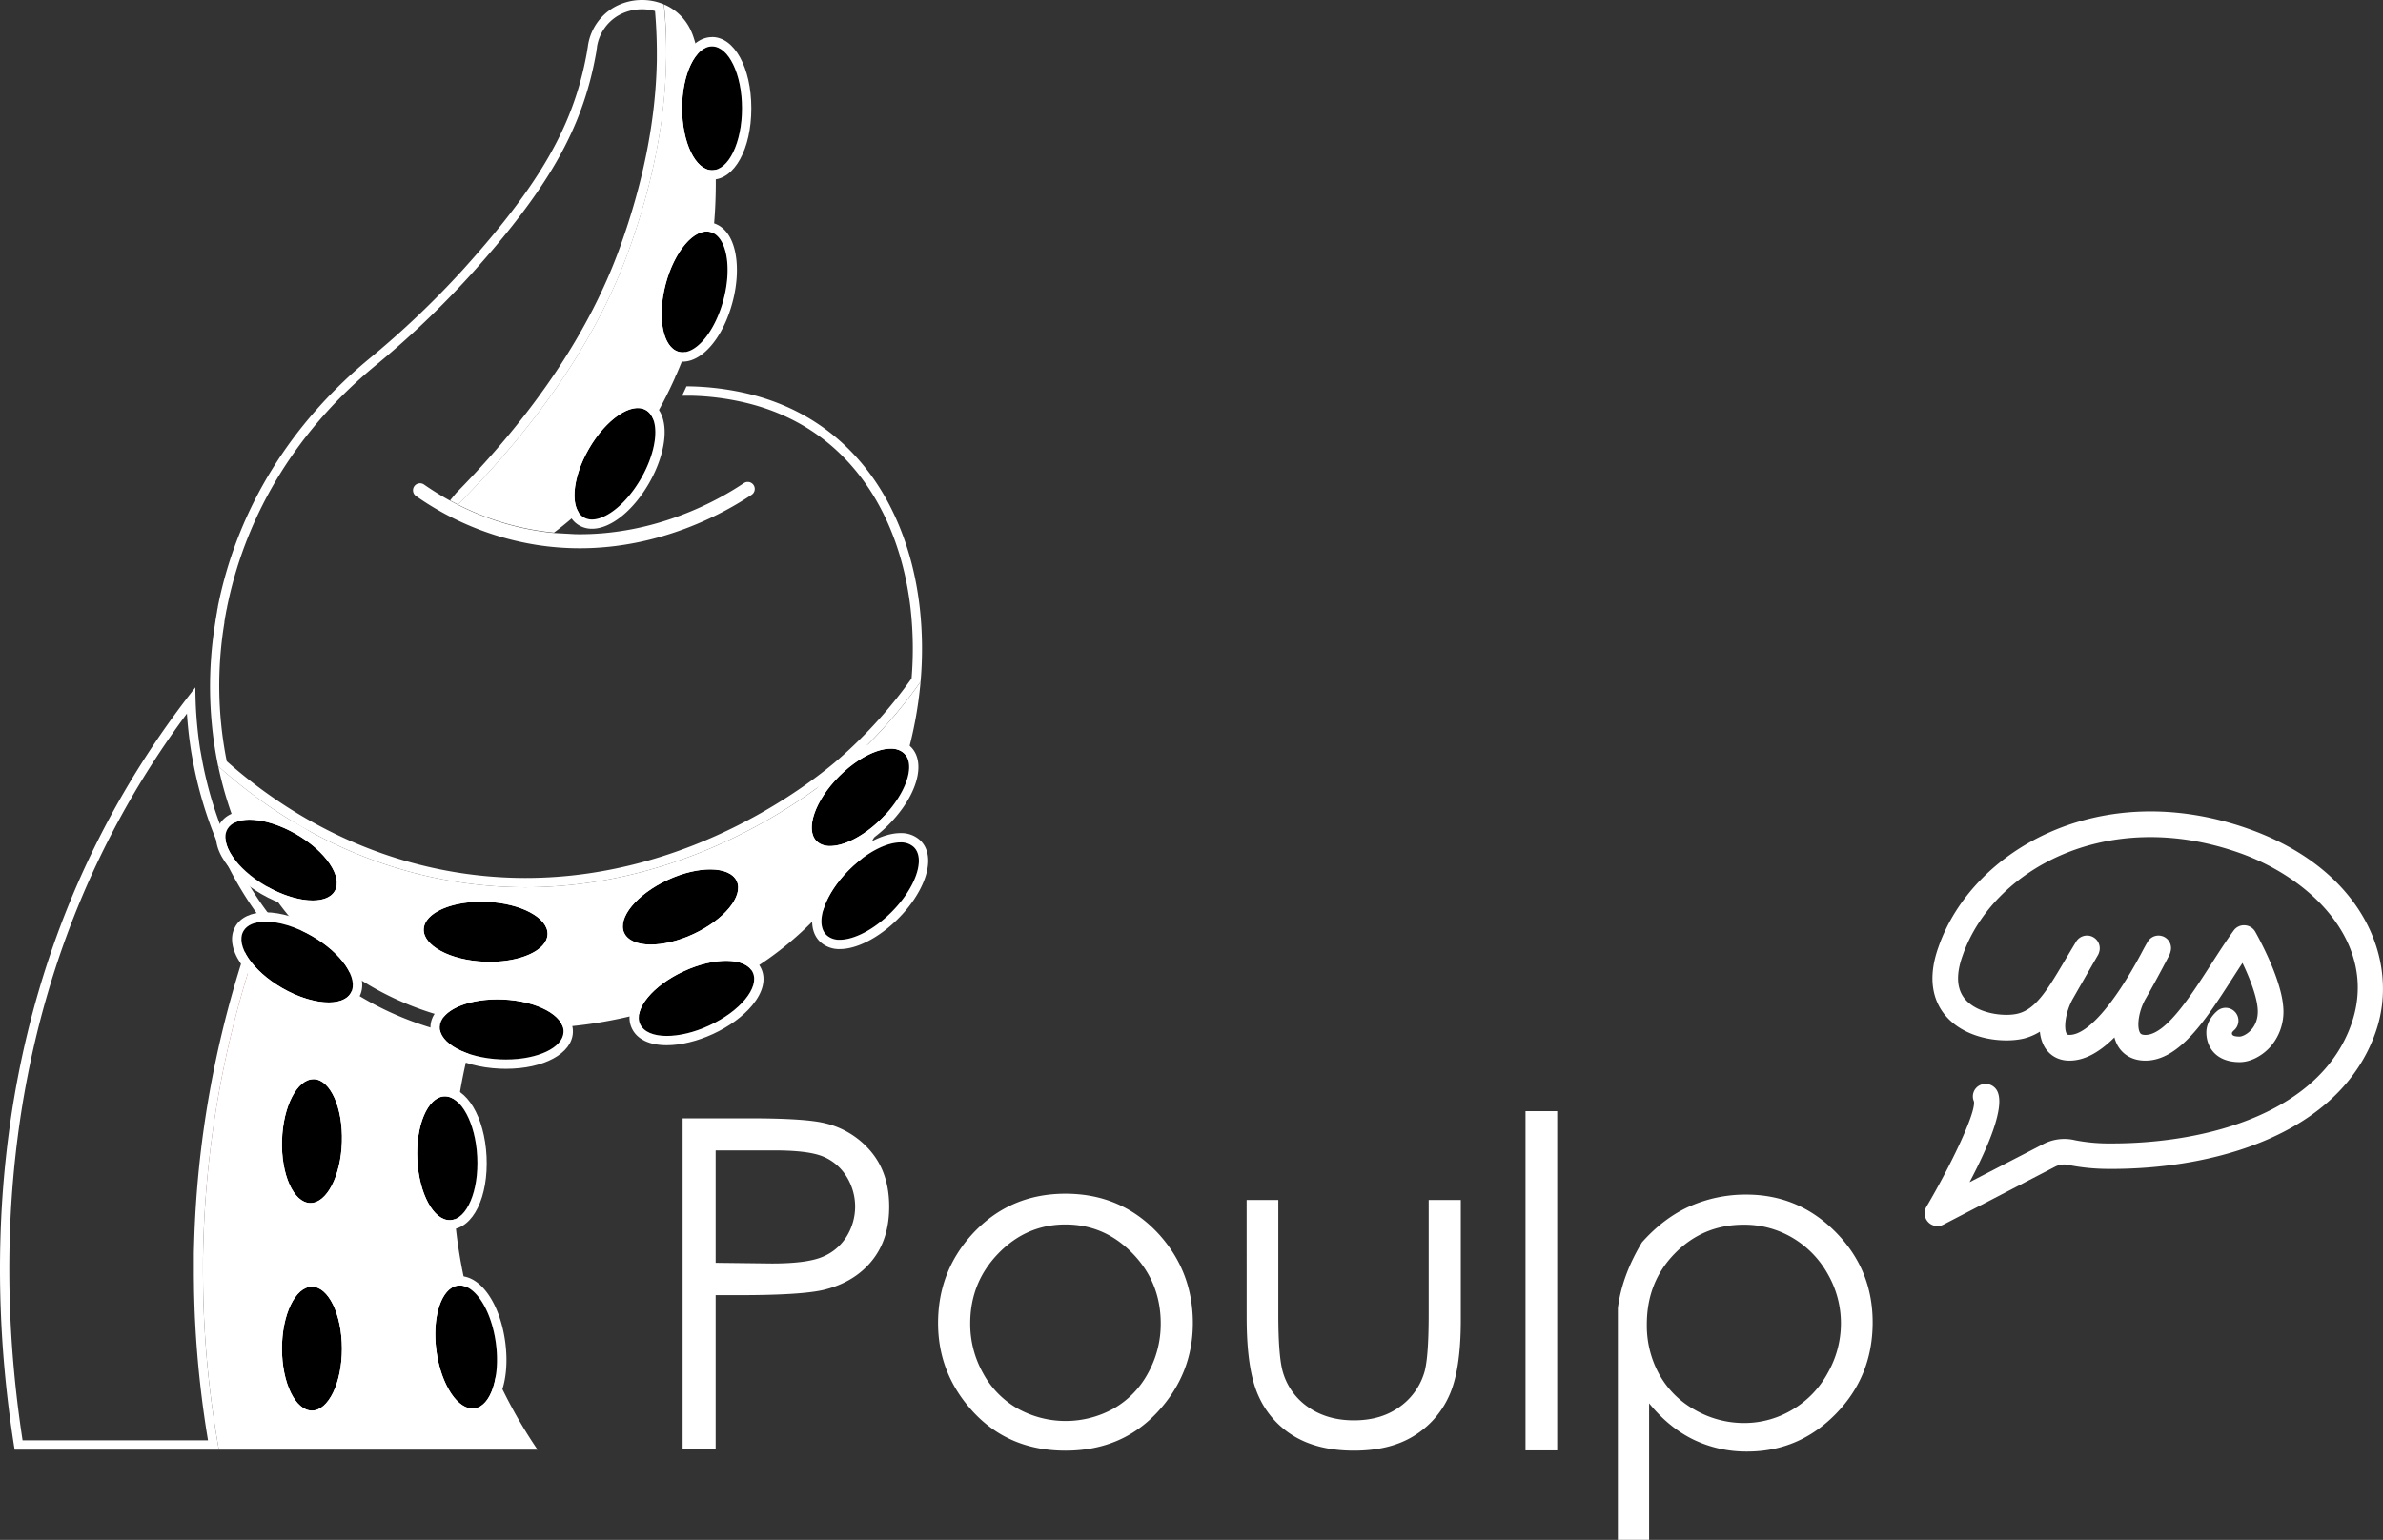 <svg id="Calque_1" data-name="Calque 1" xmlns="http://www.w3.org/2000/svg" viewBox="0 0 1366 882.91"><rect x="0" y="0" width="1366" height="882.91" fill="#333333" stroke="none"/><defs><style>.cls-1{fill:#fff;}.cls-2{fill:#ffad9e;}.cls-3{fill:#c00;}</style></defs><path class="cls-1" d="M391.3,642.6H429q32.63,0,43.87,2.81a48.86,48.86,0,0,1,26.6,16.5q10.23,12.4,10.23,31.33t-10,31.14Q489.65,736.73,472,741,459.07,744,423.78,744H410.23v88.25H391.3ZM410.23,661v64.45l32.22.39q19.32,0,28.33-3.52A29.14,29.14,0,0,0,485,710.83a32.54,32.54,0,0,0,0-35.23,28.51,28.51,0,0,0-13.62-11.26Q462.92,661,443.73,661Z" transform="translate(0 -1.4)"/><path class="cls-1" d="M610.75,685.83q32.36,0,53.72,23.4,19.31,21.48,19.31,50.77t-20.46,51.22q-20.48,21.93-52.57,21.93t-52.62-21.93q-20.4-21.93-20.4-51.22T557,709.36Q578.4,685.83,610.75,685.83Zm0,17.64q-22.38,0-38.49,16.63t-16.11,40.16a57.67,57.67,0,0,0,7.35,28.45,51.57,51.57,0,0,0,19.89,20.34,56.72,56.72,0,0,0,54.92,0,51.27,51.27,0,0,0,19.76-20.34,58,58,0,0,0,7.29-28.45q0-23.53-16.11-40.16T610.75,703.47Z" transform="translate(0 -1.4)"/><path class="cls-1" d="M714.6,689.41h18.16v65.48q0,24,2.56,33a36.7,36.7,0,0,0,14.7,20.4q10.88,7.49,26.09,7.48t25.58-7.29a37.12,37.12,0,0,0,14.45-19.18q2.82-8.06,2.82-34.4V689.41h18.41v68.93q0,29-6.84,43.67a51.77,51.77,0,0,1-20.4,22.89q-13.56,8.25-34,8.25t-34.27-8.25a50.93,50.93,0,0,1-20.46-23.14q-6.78-14.89-6.78-44.83Z" transform="translate(0 -1.4)"/><path class="cls-1" d="M874.46,638.51h18.16V833H874.46Z" transform="translate(0 -1.4)"/><path class="cls-1" d="M968.91,692.92a79.18,79.18,0,0,1,32.16-6.58q29.92,0,51.16,21.48t21.22,51.8q0,30.82-21.1,52.43t-50.77,21.61a69.53,69.53,0,0,1-30.82-6.84Q956.69,820,945.31,806v78.27h-17.9V751.43q2.3-18.54,13.81-37.72Q953.88,699.51,968.91,692.92ZM960.15,720Q944,736.35,944,760.77a58,58,0,0,0,7.16,28.71,52.11,52.11,0,0,0,20.47,20.33,56.48,56.48,0,0,0,28.13,7.49,53.63,53.63,0,0,0,27.43-7.49,54.65,54.65,0,0,0,20.46-21.1,57.45,57.45,0,0,0,7.61-28.45,56.61,56.61,0,0,0-7.54-28.39,55.23,55.23,0,0,0-20.27-20.79,54.23,54.23,0,0,0-28-7.48Q976.27,703.6,960.15,720Z" transform="translate(0 -1.4)"/><path class="cls-1" d="M527.7,392.28a232.87,232.87,0,0,1-22.58,81.28c-20.42,41.88-51.61,73.93-90.22,92.7-93.87,40-159.14,23.86-197.37,3.32-47-25.26-80.51-72.06-92.45-128.93C151,464,193.34,493.56,251.81,505.22c126.78,25.31,221.5-55,233-65.05A272.5,272.5,0,0,0,527.7,392.28Z" transform="translate(0 -1.4)"/><path class="cls-1" d="M387.87,215.84c-.11.25-.24.52-.35.78a3.83,3.83,0,0,0-.58,1.32c-16.16,36.22-40.14,66.91-69.4,88.85-2.9-.28-5.84-.66-8.81-1.11a155,155,0,0,1-46.27-15c31.07-31.22,74.9-82,97.8-145.34,15.2-42,20.81-77.5,21.52-107.31,0-1.25.06-2.5.07-3.73s0-2.48,0-3.69V28.42c0-.73,0-1.44,0-2.14s0-1.4,0-2.1,0-1.4-.06-2.09q-.11-4.15-.36-8.15c-.05-.74-.11-1.5-.14-2.23s-.09-1.16-.13-1.72c-.09-1.3-.2-2.61-.33-3.88,0-.65-.1-1.28-.16-1.9a2.48,2.48,0,0,0,0-.27,29.53,29.53,0,0,1,15.12,14.47,33.1,33.1,0,0,1,1.94,4.9C417.45,85.9,413.88,156.05,387.87,215.84Z" transform="translate(0 -1.4)"/><path class="cls-2" d="M153.79,525.1a584.84,584.84,0,0,0-36.94,181.37q-.27,6.87-.41,13.59c.07-4.75.21-9.53.41-14.39a584.17,584.17,0,0,1,36.74-180.82A1.69,1.69,0,0,0,153.79,525.1Z" transform="translate(0 -1.4)"/><path class="cls-1" d="M527.25,350.09c-3.39-30.41-13.66-57.55-29.66-78.52-17.53-22.95-41.1-38-70.07-44.72a159.41,159.41,0,0,0-34-3.95c-.83,1.82-1.67,3.63-2.54,5.41h5.92a149.56,149.56,0,0,1,29.41,3.75c27.73,6.41,50.29,20.81,67,42.74C508.77,295,518.67,321.26,522,350.68a207.23,207.23,0,0,1,.53,39.73,265.65,265.65,0,0,1-41.24,45.75c-13.06,11.46-83.18,68.64-180,68.64a248.41,248.41,0,0,1-48.41-4.8c-56.28-11.23-97.71-39.72-122.91-62.14-.23-1.17-.46-2.36-.68-3.52a221.87,221.87,0,0,1-1-73.83l.34-2.15v-.05l0-.22,0-.18c.11-.72.23-1.45.37-2.2v0l0-.06c.13-.82.29-1.65.45-2.5,0-.16.05-.32.07-.47q.18-1,.39-1.95v-.05l.18-.64v-.11l.07-.29v-.17c.09-.43.17-.87.28-1.34l.18-.85c11.23-52.68,40.35-99.71,84.23-136A519.63,519.63,0,0,0,269,159.84C314,110,333.68,75.63,341.44,33.22c.07-.36.15-.71.2-1.07s.11-.6.18-.9l0-.22,0-.21c.12-.71.25-1.44.36-2.15l0-.29a25.35,25.35,0,0,1,11.93-17.9A27,27,0,0,1,368,6.73a26.54,26.54,0,0,1,7.47,1c.66,7.54,1,15.22,1.05,22.84,0,1.19,0,2.4,0,3.63l0,.11c0,1.17,0,2.36-.05,3.57-.8,33.38-7.93,68.91-21.22,105.61-17.14,47.39-48.69,94.68-93.8,140.61L258,288.33c1.31.71,2.65,1.42,4,2.1l.52.26c31.06-31.21,74.9-82,97.81-145.34,15.19-42,20.81-77.49,21.5-107.3,0-1.24.07-2.5.09-3.73s0-2.49,0-3.7c0-9.51-.55-18.39-1.39-26.71a14.7,14.7,0,0,0-1.81-.71A32,32,0,0,0,368,1.4a32.39,32.39,0,0,0-16.58,4.52A30.59,30.59,0,0,0,337,27.8v.07c-.1.73-.24,1.47-.37,2.2l0,.16c-.12.64-.23,1.32-.35,2-7.59,41.37-26.89,75-71.17,124.06a514.52,514.52,0,0,1-53.54,50.85c-44.8,37.08-74.56,85.14-86.06,139-.19.94-.37,1.83-.57,2.74v.07a2,2,0,0,0-.07.41,1.89,1.89,0,0,1,0,.23c-.18.76-.32,1.51-.44,2.24,0,.1,0,.18,0,.26-.18.89-.34,1.8-.48,2.69s-.28,1.56-.41,2.34l0,.24c-.13.8-.25,1.61-.38,2.43A227.2,227.2,0,0,0,124,435.3c.27,1.46.55,2.94.85,4.38.08.32.13.65.2,1C151,464,193.35,493.55,251.81,505.23a252.72,252.72,0,0,0,49.46,4.9c101.37,0,173.59-61.27,183.5-70a273,273,0,0,0,42.93-47.88v0c0-.32,0-.6.07-.9A213.74,213.74,0,0,0,527.25,350.09Z" transform="translate(0 -1.4)"/><path class="cls-3" d="M153.79,525.1a584.84,584.84,0,0,0-36.94,181.37q-.27,6.87-.41,13.59c.07-4.75.21-9.53.41-14.39a584.17,584.17,0,0,1,36.74-180.82A1.69,1.69,0,0,0,153.79,525.1Z" transform="translate(0 -1.4)"/><path class="cls-1" d="M308.12,832.58H125.46a586.1,586.1,0,0,1-8.41-73.84c-.12-2.27-.22-4.57-.31-6.87v-.29c-.09-2.1-.14-4.22-.2-6.36-.07-2.64-.1-5.29-.14-8,0-2.39-.05-4.82-.05-7.25,0-1.73,0-3.49,0-5.27,0-1.34,0-2.68.06-4v-.63q.14-6.72.41-13.59A584.84,584.84,0,0,1,153.79,525.1a181,181,0,0,0,117,70.95c-9.82,34.44-17.65,86.43-3.05,145.91A279.94,279.94,0,0,0,308.12,832.58Z" transform="translate(0 -1.4)"/><path class="cls-1" d="M107.15,410.57c.47,7,1.24,14,2.31,20.9.3,1.91.63,3.77,1,5.68,5.94,32.64,18.84,63.33,37.29,88.72l.06.08a588.79,588.79,0,0,0-36.26,180.31c-.19,5-.33,9.47-.42,13.69v1.57l0,3.16c0,1.79,0,3.57,0,5.33,0,2.45,0,4.9.06,7.31,0,2.71.07,5.38.14,8,.06,2.13.11,4.24.2,6.34v.44c.09,2.31.18,4.62.31,6.87a595,595,0,0,0,7.39,68.24H12.94c-14-91-15.24-225,54.83-354.91a508.26,508.26,0,0,1,39.38-61.77M112,395.52a514.26,514.26,0,0,0-48.88,74.29C-8.66,602.82-6.51,739.9,8.39,832.58H125.46a586.1,586.1,0,0,1-8.41-73.84c-.12-2.27-.22-4.57-.31-6.87v-.29c-.09-2.1-.14-4.22-.2-6.36-.07-2.64-.1-5.29-.14-8,0-2.39-.05-4.82-.05-7.24q0-2.61,0-5.28c0-1.34,0-2.68.06-4v-.63q.14-6.72.41-13.59A584.84,584.84,0,0,1,153.79,525.1a1.69,1.69,0,0,1-.2-.25c-.52-.69-1-1.38-1.54-2.09-18-24.78-30.58-54.71-36.37-86.56-.33-1.83-.66-3.68-1-5.55A234.43,234.43,0,0,1,112,395.52Z" transform="translate(0 -1.4)"/><ellipse cx="408.16" cy="62.08" rx="17.19" ry="35.53"/><path class="cls-1" d="M408.16,28c9.49,0,17.19,15.91,17.19,35.53S417.65,99,408.16,99,391,83.11,391,63.49,398.66,28,408.16,28m0-5.33c-12.84,0-22.52,17.56-22.52,40.86s9.68,40.86,22.52,40.86,22.52-17.57,22.52-40.86S421,22.63,408.16,22.63Z" transform="translate(0 -1.4)"/><ellipse cx="398.18" cy="168.75" rx="35.53" ry="17.19" transform="translate(133.52 509.37) rotate(-75.23)"/><path class="cls-1" d="M405,134.12a8.62,8.62,0,0,1,2.2.28c9.18,2.42,12.56,19.76,7.56,38.73-4.61,17.49-14.73,30.26-23.48,30.26a8.54,8.54,0,0,1-2.19-.28c-9.18-2.42-12.57-19.77-7.57-38.74,4.61-17.48,14.73-30.25,23.48-30.25m0-5.34h0c-11.55,0-23.33,14.08-28.64,34.23-2.62,9.94-3.19,19.87-1.61,28,1.84,9.43,6.45,15.57,13,17.29a13.67,13.67,0,0,0,3.55.46c11.55,0,23.33-14.07,28.64-34.23,2.62-9.94,3.19-19.86,1.61-28-1.84-9.44-6.45-15.58-13-17.3a14.05,14.05,0,0,0-3.55-.46Z" transform="translate(0 -1.4)"/><ellipse cx="352.48" cy="267.31" rx="35.53" ry="17.19" transform="translate(-55.26 437.51) rotate(-60)"/><path class="cls-1" d="M365.58,235.36a9.27,9.27,0,0,1,4.67,1.18c8.22,4.75,6.93,22.37-2.88,39.36-8.15,14.12-19.62,23.36-28,23.36a9.21,9.21,0,0,1-4.67-1.18c-8.22-4.75-6.94-22.37,2.87-39.37,8.16-14.11,19.62-23.35,28-23.35m0-5.34h0c-10.68,0-23.48,10.22-32.6,26-11.65,20.17-12.05,40.22-.93,46.64a14.39,14.39,0,0,0,7.34,1.9c10.67,0,23.47-10.21,32.6-26,5.14-8.9,8.3-18.33,8.9-26.55.7-9.58-2.13-16.72-8-20.1a14.46,14.46,0,0,0-7.33-1.9Z" transform="translate(0 -1.4)"/><ellipse cx="498.81" cy="512.31" rx="35.53" ry="17.19" transform="translate(-216.16 501.36) rotate(-45)"/><path class="cls-1" d="M516.14,484.4a10.68,10.68,0,0,1,7.79,2.79c6.71,6.72.9,23.4-13,37.28-10,10-21.36,15.76-29.49,15.76a10.64,10.64,0,0,1-7.79-2.8c-6.71-6.71-.9-23.4,13-37.27,10-10,21.36-15.76,29.49-15.76m0-5.33h0c-9.83,0-22.58,6.64-33.26,17.32-7.27,7.27-12.76,15.55-15.47,23.34-3.16,9.08-2.27,16.7,2.5,21.47a15.91,15.91,0,0,0,11.56,4.36c9.83,0,22.58-6.64,33.26-17.32C522,521,527.49,512.68,530.2,504.9c3.16-9.08,2.27-16.71-2.5-21.48a15.9,15.9,0,0,0-11.56-4.35Z" transform="translate(0 -1.4)"/><ellipse cx="399.25" cy="573.81" rx="35.53" ry="17.19" transform="translate(-203.27 217.97) rotate(-24.7)"/><path class="cls-1" d="M416.28,552.26c7.49,0,13.19,2.25,15.24,6.7,4,8.63-7.26,22.27-25.09,30.47-8.61,4-17.2,5.93-24.21,5.93-7.49,0-13.2-2.25-15.25-6.7-4-8.63,7.27-22.27,25.09-30.47,8.62-4,17.2-5.93,24.22-5.93m0-5.33h0c-8.06,0-17.45,2.28-26.44,6.42-21.17,9.73-33.08,25.87-27.71,37.54,2.91,6.32,10,9.8,20.09,9.8,8,0,17.44-2.28,26.44-6.42C418,590,426,584.11,431.27,577.74c6.11-7.41,7.92-14.88,5.1-21-2.91-6.33-10-9.81-20.09-9.81Z" transform="translate(0 -1.4)"/><ellipse cx="178.81" cy="773.27" rx="17.19" ry="35.53"/><path class="cls-1" d="M178.79,739.14c9.5,0,17.2,15.9,17.21,35.52s-7.68,35.53-17.17,35.53h0c-9.5,0-17.2-15.89-17.21-35.51s7.68-35.53,17.17-35.54h0m0-5.33h0v0c-12.84,0-22.52,17.58-22.5,40.87s9.7,40.85,22.54,40.85,22.52-17.58,22.5-40.88-9.7-40.84-22.53-40.84Z" transform="translate(0 -1.4)"/><ellipse cx="267.22" cy="773.69" rx="17.19" ry="35.53" transform="translate(-102.06 41.79) rotate(-7.76)"/><path class="cls-1" d="M263.57,738.41c9,0,18.14,14.31,20.68,33,2.65,19.44-2.82,36.24-12.23,37.52a8.89,8.89,0,0,1-1.15.08c-9,0-18.14-14.31-20.68-33-2.65-19.44,2.83-36.24,12.23-37.52a8.89,8.89,0,0,1,1.15-.08m0-5.33h0a13.06,13.06,0,0,0-1.87.13c-12.72,1.73-19.94,20.44-16.79,43.52,3,21.77,13.88,37.57,26,37.57a13,13,0,0,0,1.87-.13c12.72-1.73,19.94-20.44,16.8-43.52-3-21.77-13.89-37.57-26-37.57Z" transform="translate(0 -1.4)"/><ellipse cx="178.81" cy="655.65" rx="35.53" ry="17.19" transform="translate(-482.13 812.38) rotate(-88.2)"/><path class="cls-1" d="M179.66,620.14h.27c9.49.3,16.68,16.44,16.06,36.05-.61,19.43-8.65,35-18,35h-.27c-9.48-.3-16.68-16.44-16.06-36,.61-19.43,8.65-35,18-35m0-5.33h0c-12.6,0-22.64,17.25-23.36,40.13-.32,10.28,1.35,20.08,4.7,27.61,3.91,8.78,9.78,13.73,16.53,13.94H178c12.6,0,22.64-17.26,23.36-40.14.32-10.27-1.35-20.08-4.7-27.61-3.91-8.77-9.78-13.73-16.53-13.94Z" transform="translate(0 -1.4)"/><ellipse cx="256.4" cy="665.49" rx="17.19" ry="35.53" transform="translate(-32.69 12.13) rotate(-2.84)"/><path class="cls-1" d="M255.06,630c9.31,0,17.55,15.33,18.51,34.64,1,19.6-5.92,35.86-15.41,36.34h-.42c-9.31,0-17.55-15.34-18.51-34.65-1-19.59,5.93-35.86,15.41-36.33h.42m0-5.33h-.68c-12.83.64-21.63,18.66-20.47,41.93,1.12,22.64,11.37,39.71,23.83,39.71l.69,0c12.82-.64,21.62-18.66,20.47-41.92-1.13-22.64-11.37-39.71-23.84-39.71Z" transform="translate(0 -1.4)"/><ellipse cx="287.54" cy="591.64" rx="17.19" ry="35.53" transform="translate(-315.89 852.11) rotate(-87.54)"/><path class="cls-1" d="M285.1,574.39c1,0,2.11,0,3.18.07,19.6.84,35.16,9.22,34.75,18.7-.38,9-14.9,15.72-33,15.72-1.05,0-2.12,0-3.19-.07-19.6-.84-35.16-9.21-34.75-18.7.38-9,14.9-15.72,33.05-15.72m0-5.33h0c-21.72,0-37.86,8.76-38.38,20.82-.55,12.83,16.58,23.26,39.85,24.26,1.14.05,2.29.07,3.42.07,21.71,0,37.85-8.76,38.37-20.82.55-12.83-16.58-23.26-39.85-24.26-1.14,0-2.29-.07-3.41-.07Z" transform="translate(0 -1.4)"/><ellipse cx="170.31" cy="553.01" rx="17.19" ry="35.53" transform="translate(-393.76 422.59) rotate(-60)"/><path class="cls-1" d="M152.24,529.83c7.52,0,17.19,2.82,26.66,8.29,17,9.81,26.92,24.43,22.18,32.65-2.1,3.64-6.72,5.41-12.7,5.41-7.52,0-17.19-2.82-26.67-8.28-17-9.82-26.91-24.43-22.17-32.66,2.1-3.63,6.72-5.41,12.7-5.41m0-5.33h0c-8.16,0-14.31,2.87-17.31,8.08-3.38,5.84-2.26,13.44,3.14,21.39,4.63,6.82,12.08,13.4,21,18.54,9.91,5.73,20.6,9,29.33,9,8.16,0,14.31-2.87,17.31-8.08,3.38-5.85,2.26-13.44-3.14-21.39-4.63-6.82-12.08-13.41-21-18.55-9.91-5.72-20.6-9-29.33-9Z" transform="translate(0 -1.4)"/><ellipse cx="493.24" cy="458.57" rx="35.53" ry="17.19" transform="translate(-179.79 481.68) rotate(-45)"/><path class="cls-1" d="M510.58,430.65a10.64,10.64,0,0,1,7.78,2.79c6.72,6.72.91,23.41-13,37.28-10,10-21.37,15.76-29.49,15.76a10.68,10.68,0,0,1-7.79-2.79c-6.71-6.72-.91-23.41,13-37.28,10-10,21.36-15.76,29.49-15.76m0-5.33h0c-9.83,0-22.58,6.64-33.26,17.32-7.27,7.27-12.76,15.56-15.47,23.34-3.16,9.08-2.27,16.71,2.5,21.48a15.9,15.9,0,0,0,11.56,4.35c9.83,0,22.58-6.63,33.26-17.32,16.47-16.47,22-35.74,13-44.82a15.94,15.94,0,0,0-11.56-4.35Z" transform="translate(0 -1.4)"/><ellipse cx="390.08" cy="521.43" rx="35.53" ry="17.19" transform="translate(-182.22 209.34) rotate(-24.7)"/><path class="cls-1" d="M407.11,499.88c7.49,0,13.2,2.25,15.25,6.7,4,8.63-7.27,22.27-25.09,30.47-8.62,4-17.2,5.93-24.22,5.93-7.49,0-13.19-2.25-15.24-6.7-4-8.63,7.26-22.27,25.09-30.47,8.61-4,17.2-5.93,24.21-5.93m0-5.33h0c-8.05,0-17.44,2.28-26.44,6.42-9.34,4.29-17.37,10.16-22.61,16.53-6.11,7.42-7.92,14.88-5.1,21,2.91,6.32,10.05,9.8,20.09,9.8,8.06,0,17.44-2.28,26.44-6.42,9.34-4.29,17.37-10.16,22.61-16.52,6.11-7.42,7.92-14.88,5.1-21-2.91-6.32-10-9.8-20.09-9.8Z" transform="translate(0 -1.4)"/><ellipse cx="278.37" cy="535.65" rx="17.19" ry="35.53" transform="translate(-268.73 789.37) rotate(-87.54)"/><path class="cls-1" d="M275.93,518.41q1.57,0,3.18.06c19.6.85,35.16,9.22,34.76,18.7-.39,9-14.91,15.72-33.05,15.72-1.05,0-2.11,0-3.19-.07-19.6-.84-35.16-9.21-34.75-18.7.38-9,14.9-15.71,33.05-15.71m0-5.34h0c-21.72,0-37.86,8.76-38.38,20.83-.29,6.74,4.21,13,12.68,17.51,7.25,3.91,16.91,6.3,27.18,6.74,1.13.05,2.28.07,3.41.07,21.72,0,37.86-8.75,38.37-20.82.55-12.82-16.58-23.25-39.85-24.25-1.14,0-2.29-.08-3.41-.08Z" transform="translate(0 -1.4)"/><ellipse cx="161.14" cy="494.53" rx="17.19" ry="35.53" transform="translate(-347.71 385.42) rotate(-60)"/><path class="cls-1" d="M143.07,471.36c7.52,0,17.19,2.82,26.67,8.29,17,9.81,26.92,24.43,22.17,32.65-2.1,3.64-6.72,5.41-12.69,5.41-7.53,0-17.2-2.82-26.67-8.29-17-9.81-26.92-24.43-22.18-32.65,2.11-3.64,6.73-5.41,12.7-5.41m0-5.33h0c-8.16,0-14.3,2.86-17.31,8.08-3.38,5.84-2.26,13.44,3.14,21.39,4.63,6.82,12.08,13.4,21,18.54,9.91,5.72,20.6,9,29.34,9,8.15,0,14.3-2.87,17.31-8.08,6.42-11.12-3.95-28.28-24.13-39.93-9.91-5.72-20.6-9-29.33-9Z" transform="translate(0 -1.4)"/><path class="cls-1" d="M1287.91,476.29c-84.32-29.34-157.37,12.5-176.69,68-7.47,20.7-1.55,33.32,4.73,40.27,11.87,13.14,33.09,15.05,44.38,12.24a33.29,33.29,0,0,0,9-3.87,21.56,21.56,0,0,0,2.58,8.59c3,5.14,8.08,8,14.36,8,8.33,0,16.89-4.44,25.77-13.31a20.25,20.25,0,0,0,1.89,4.72c3.22,5.54,8.84,8.59,15.83,8.59,19.55,0,34.79-23.65,49.53-46.52,2.1-3.26,4.15-6.43,6.16-9.48,4,8.35,8.22,19,8.72,26.45.42,6.12-1.91,10-3.93,12.13-2.57,2.75-5.4,3.64-6.37,3.64-4.45,0-4.45-1.2-4.48-2.08a4.37,4.37,0,0,1,1-1.34,7.34,7.34,0,1,0-9.2-11.45c-1.08.87-6.46,5.55-6.46,12.51,0,7.87,5,17,19.14,17,5.77,0,12.32-3.18,17.1-8.29a30.48,30.48,0,0,0,7.86-23.16c-1.16-17.09-15.47-42.26-16.07-43.33a7.37,7.37,0,0,0-6-3.68,7.27,7.27,0,0,0-6.34,3C1276,541,1271.4,548.14,1267,555c-11.42,17.73-25.64,39.79-37.18,39.79-2.38,0-2.84-.8-3.12-1.27-1.88-3.25-1-12.15,3.38-19.73,3.49-6.09,6.89-12.37,9.44-17.16.52-.95,1-1.94,1.55-2.91,1.23-2.35,2.07-4,2.45-4.7a9.19,9.19,0,0,0,.68-2,7.17,7.17,0,0,0-12.6-6.35c-.29.22-2.34,3.93-3.07,5.31l-1.38,2.61c-15.63,29-30.68,46.18-40.82,46.18-1.28,0-1.45-.3-1.65-.66-1.86-3.2-.66-12.76,3.67-20.3,6.84-12,14.37-25,14.37-25a7,7,0,0,0,.53-1.33,7.31,7.31,0,0,0-13.17-6.15c-2.11,3.47-4.08,6.8-6,10-10.18,17.24-16.91,28.62-27.34,31.23-7.61,1.9-22.64.21-29.92-7.84-5.2-5.76-5.81-14.32-1.77-25.52,17-48.89,82.25-85.37,158-59,43.9,15.27,80.29,53.88,64.9,98.13C1330.34,639,1266,657,1210.54,657h-2.77a101.27,101.27,0,0,1-18-1.78l-1-.22a26.15,26.15,0,0,0-17.51,2.38L1129,679.22c11.28-21.42,20.08-42.84,16.06-51.85a7.52,7.52,0,0,0-9.77-3.93,7.14,7.14,0,0,0-3.78,9.49c1.15,6.54-13.15,36.5-27.23,60.38a7.34,7.34,0,0,0,9.7,10.25l64-33.19a11.35,11.35,0,0,1,7.63-1.06l1.42.29a116,116,0,0,0,20.55,2c61.13.65,133.75-19.61,154.24-78.51C1375.9,552.73,1355,499.63,1287.91,476.29Z" transform="translate(0 -1.4)"/><path class="cls-1" d="M317.64,307c-2.9-.27-5.83-.65-8.79-1.11a155.11,155.11,0,0,1-46.26-15,4.35,4.35,0,0,1-.52-.27,164,164,0,0,1-19-11.4,4,4,0,1,0-4.59,6.6,165.88,165.88,0,0,0,69.11,28,159.69,159.69,0,0,0,24.81,1.93c47,0,83.54-20.66,98.47-30.67a4,4,0,1,0-4.47-6.68c-14.54,9.78-50.54,30.1-96.68,29.28" transform="translate(0 -1.4)"/></svg>